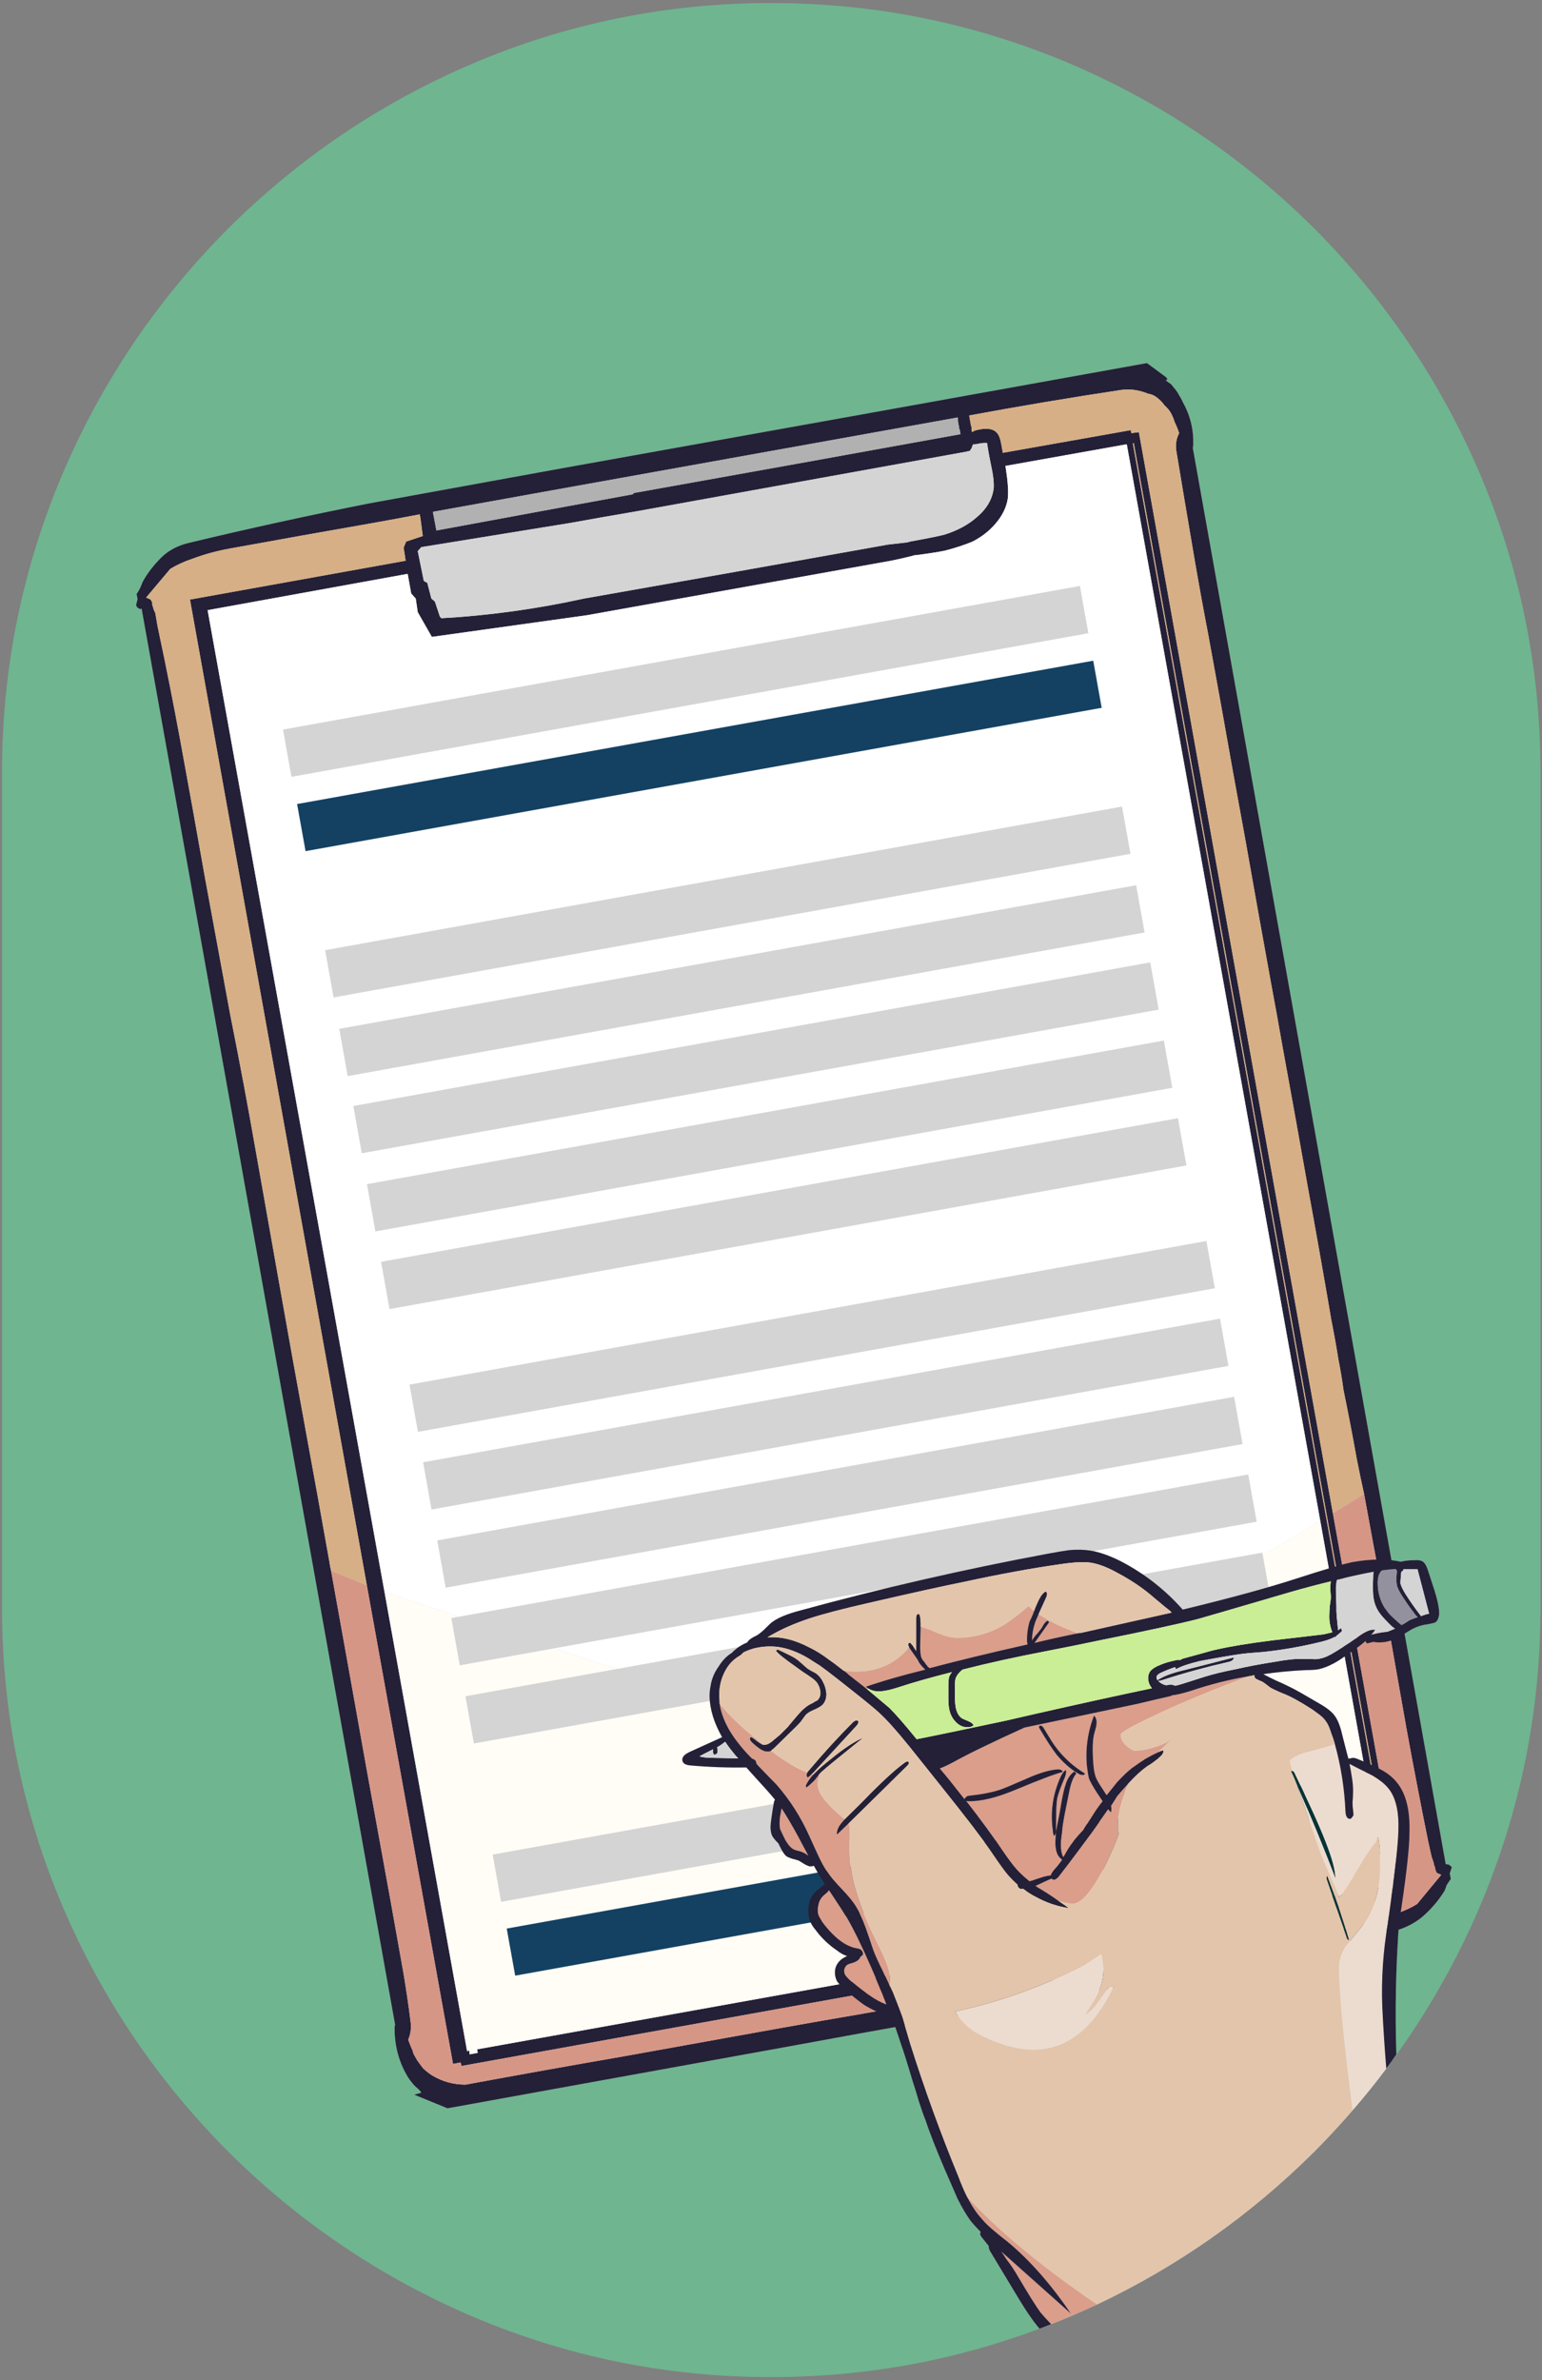 
<svg xmlns="http://www.w3.org/2000/svg" version="1.1" xmlns:xlink="http://www.w3.org/1999/xlink" preserveAspectRatio="none" x="0px" y="0px" width="153px" height="236px" viewBox="0 0 153 236">
<rect x="0" y="0" width="153" height="236" fill="#808080" stroke="none"/>
<defs>
<g id="Layer1_0_FILL">
<path fill="#6FB590" stroke="none" d="
M 146.85 47
Q 141 33.3 130.45 22.7 119.85 12.15 106.15 6.3 91.95 0.3 76.5 0.3 61.05 0.3 46.9 6.3 33.2 12.15 22.6 22.7 12.05 33.3 6.2 47 0.2 61.15 0.2 76.6
L 0.2 159.4
Q 0.2 174.85 6.2 189 12.05 202.7 22.6 213.3 33.2 223.85 46.9 229.7 61.05 235.7 76.5 235.7 91.95 235.7 106.15 229.7 119.85 223.85 130.45 213.3 141 202.7 146.85 189 152.85 174.85 152.85 159.4
L 152.85 76.6
Q 152.85 61.15 146.85 47 Z"/>
</g>

<g id="Layer0_0_FILL">
<path fill="#D4D4D4" stroke="none" d="
M 117.35 39.85
Q 117.2 39.5 117 39.2 116.85 38.9 116.65 38.65 116.4 38.35 116.2 38.1 115.9 37.9 115.65 37.7 115.7 37.7 115.8 37.65 115.8 37.6 115.85 37.65 115.8 37.5 115.7 37.4
L 113.8 36
Q 84.7 41.25 55.65 46.45
L 36.7 49.9
Q 27.6 51.7 18.65 53.85 17.25 54.2 16.25 55.05 14.95 56.25 14.15 57.7 14.05 57.95 13.95 58.2 13.8 58.55 13.55 58.9
L 13.65 59.4 13.5 60
Q 13.55 60.15 13.6 60.2 13.75 60.35 13.95 60.4 14 60.35 14.05 60.35
L 39.2 200.75
Q 39.15 200.95 39.15 201.1 39.15 203.8 40.5 206 40.7 206.3 40.95 206.6 41.1 206.8 41.4 207.05 41.65 207.25 41.8 207.5
L 41.1 207.7 44.4 209.05 77.8 203
Q 83.302 201.991 88.8 201 89.113 201.808 89.35 202.55 89.75 203.65 90.55 206.35 90.9 207.4 91.15 208.3 91.5 209.4 91.8 210.15 92.45 212.1 93.8 215.25 93.9 215.45 94 215.7 94.65 217.2 95 218 95.65 219.3 96.3 220.2 96.7 220.7 97.3 221.3 97.25 221.4 97.25 221.5 97.25 221.65 97.5 221.95
L 98.1 222.7
Q 98.1 222.95 98.2 223.15
L 100.7 227.3
Q 102.15 229.75 103.1 230.85 103.12 230.872 103.15 230.9 103.721 230.678 104.3 230.45 105.23 230.089 106.15 229.7 107.513 229.118 108.85 228.5 120.904 222.8 130.45 213.3 132.405 211.336 134.2 209.25 135.952 207.246 137.55 205.1 138.071 204.431 138.55 203.7 138.349 197.512 138.75 191.3 138.832 191.317 138.9 191.3 140.2 190.85 141.2 190 142.5 188.85 143.35 187.45 143.45 187.2 143.55 186.9 143.75 186.6 143.95 186.3
L 143.85 185.75 144.05 185.15
Q 144 185.05 143.9 185 143.75 184.85 143.6 184.85 143.5 184.85 143.45 184.85
L 139.35 162
Q 139.653 161.819 140 161.6 140.8 161.15 141.7 161.05 142.25 160.95 142.45 160.85 142.75 160.6 142.8 160 142.8 159.2 142.35 157.75
L 141.7 155.75
Q 141.5 155.1 141.2 154.85 140.9 154.65 140.3 154.7 139.6 154.7 139 154.85 138.547 154.753 138.05 154.7
L 118.35 44.4
Q 118.4 44.25 118.4 44.05 118.45 41.8 117.35 39.85 Z"/>
</g>

<g id="Layer0_1_FILL">
<path fill="#242037" stroke="none" d="
M 117 39.2
Q 116.85 38.9 116.65 38.65 116.4 38.35 116.2 38.1 115.9 37.9 115.65 37.7 115.7 37.7 115.8 37.65 115.8 37.6 115.85 37.65 115.8 37.5 115.7 37.4
L 113.8 36
Q 84.7 41.25 55.65 46.45
L 36.7 49.9
Q 27.6 51.7 18.65 53.85 17.25 54.2 16.25 55.05 14.95 56.25 14.15 57.7 14.05 57.95 13.95 58.2 13.8 58.55 13.55 58.9
L 13.65 59.4 13.5 60
Q 13.55 60.15 13.6 60.2 13.75 60.35 13.95 60.4 14 60.35 14.05 60.35
L 39.2 200.75
Q 39.15 200.95 39.15 201.1 39.15 203.8 40.5 206 40.7 206.3 40.95 206.6 41.1 206.8 41.4 207.05 41.65 207.25 41.8 207.5
L 41.1 207.7 44.4 209.05 77.8 203
Q 94.15 200 110.7 197.1 124.9 194.7 138.9 191.3 140.2 190.85 141.2 190 142.5 188.85 143.35 187.45 143.45 187.2 143.55 186.9 143.75 186.6 143.95 186.3
L 143.85 185.75 144.05 185.15
Q 144 185.05 143.9 185 143.75 184.85 143.6 184.85 143.5 184.85 143.45 184.85
L 118.35 44.4
Q 118.4 44.25 118.4 44.05 118.45 41.8 117.35 39.85 117.2 39.5 117 39.2
M 98.9 42.9
Q 98.3 42.25 96.7 42.7 96.6 42.75 96.45 42.85 96.45 42.75 96.4 42.7 96.4 42.55 96.4 42.45 96.4 42.35 96.35 42.2 96.3 42.05 96.3 41.9 96.25 41.8 96.25 41.65 96.2 41.5 96.2 41.4 96.2 41.3 96.15 41.2 103.7 39.8 111.35 38.65 112.6 38.5 113.95 39.05 114.35 39.1 114.7 39.35 115.2 39.7 115.55 40.2 115.9 40.5 116.15 40.9 116.4 41.35 116.55 41.85 116.8 42.35 117 42.95 116.6 43.7 116.7 44.6 117.1 47.05 117.5 49.4 118 52.35 118.5 55.3 119.15 59.1 119.9 63 121.15 69.8 122.35 76.6 123.6 83.35 124.8 90.2 125.45 93.8 126.1 97.4 126.7 100.6 127.25 103.75 128.5 110.55 129.7 117.35 130.95 124.15 132.1 130.9 132.5 132.9 132.8 134.8 133.1 136.3 133.3 137.8 134 141.2 134.6 144.55 134.95 146.35 135.35 148.15 136.25 153.1 137.2 158.1 138.4 164.85 139.6 171.65 140.6 177.1 141.7 182.55 141.85 183.2 142 183.9 142.05 184.15 142.15 184.4 142.25 184.65 142.3 184.95 142.35 185.05 142.4 185.2 142.4 185.35 142.45 185.45 142.5 185.6 142.55 185.7
L 143 185.9 140.6 188.8
Q 139.7 189.35 138.65 189.7 132.7 191.75 126.3 192.55 121 193.45 115.65 194.4 108.9 195.55 102.15 196.7 98.05 197.45 93.95 198.2 89.85 198.9 85.7 199.65 81.6 200.35 77.4 201.1 69.65 202.5 61.85 203.9 54.05 205.25 46.2 206.7 44.4 206.7 42.9 205.8 42.35 205.45 41.95 205.05 41.65 204.65 41.4 204.3 41.25 204.05 41.15 203.85 41 203.65 40.95 203.35 40.7 202.8 40.5 202.25 40.85 201.45 40.75 200.55 40.45 198.15 40.05 195.75 38.85 188.95 37.6 182.15 36.35 175.35 35.15 168.55 34 162.15 32.85 155.75 32.75 155.35 32.7 154.95 31.5 148.2 30.25 141.4 29 134.6 27.8 127.8 26.6 121 25.4 114.25 24.2 107.4 22.85 100.65 21.6 93.9 20.35 87.1 19.15 80.3 17.9 73.5 16.9 68.05 15.75 62.65 15.6 62 15.5 61.3 15.45 61 15.4 60.75 15.25 60.5 15.2 60.25 15.15 60.1 15.1 59.95 15.1 59.85 15.1 59.7 15 59.6 14.95 59.45
L 14.5 59.25 16.9 56.4
Q 17.9 55.8 19.1 55.4 20.85 54.75 22.75 54.4 29.9 53.1 37.05 51.85 39.3 51.45 41.65 51 41.65 51.15 41.7 51.25
L 41.95 53.15 40.3 53.7 40.05 54.3 40.25 55.6 18.85 59.45 36.4 157.2 44.95 204.65 45.7 204.5 45.8 204.85 139.1 188.05 132.25 150.05 113 42.85 112.25 42.95 112.2 42.65 99.5 44.9 99.35 44.05
Q 99.2 43.2 98.9 42.9
M 95.25 42.8
Q 95.3 42.95 95.3 43.05 79.05 46 62.8 48.9 62.85 48.95 62.85 49 59.6 49.6 56.3 50.2
L 43.3 52.6 42.95 50.75 56 48.4
Q 75.5 44.9 95 41.4
L 95.05 41.45
Q 95.05 41.6 95.05 41.75 95.05 41.85 95.1 42 95.1 42.15 95.15 42.25 95.15 42.45 95.2 42.55 95.25 42.65 95.25 42.8
M 96.4 44.45
Q 96.45 44.3 96.5 44.15
L 96.55 44.15
Q 96.55 44.1 96.55 44.05 96.65 44.05 96.8 44.05 97.75 43.85 97.95 43.95 98 44.5 98.35 46.2 98.65 47.55 98.6 48.4 98.4 50.05 96.9 51.3 95.65 52.4 93.75 53 93.05 53.2 90.3 53.7 90.15 53.75 89.95 53.8 89.9 53.8 89.85 53.8 88.95 53.9 88.1 54 73.05 56.7 57.95 59.35 50.9 60.9 43.8 61.3 43.7 61.2 43.65 61.15
L 43.15 59.65 42.8 59.35 42.4 57.8 42.05 57.6 41.45 54.65 41.8 54.25 56.6 51.85
Q 59.9 51.25 63.15 50.7 79.45 47.75 95.8 44.8 96 44.75 96.25 44.7 96.3 44.55 96.4 44.45
M 100 49.4
Q 100.1 48.4 99.8 46.45
L 99.75 46.2 111.8 44.05 131 150.8 137.5 187 47.35 203.2 47.4 203.55 46.6 203.7 46.55 203.3 46.35 203.4 38.15 157.85 20.6 60.5 40.45 56.9 40.8 58.85 41.25 59.35 41.45 60.7 42.85 63.15 58.25 61
Q 73.3 58.3 88.4 55.6 89.4 55.4 90.4 55.15 90.55 55.1 90.75 55.05
L 90.85 55.05
Q 92.8 54.8 93.75 54.6 95.3 54.2 96.5 53.7 97.85 53 98.75 51.95 99.8 50.75 100 49.4
M 112.4 43.95
L 112.5 43.95 138.3 187.2 138.2 187.2 112.4 43.95 Z"/>

<path fill="#D6AF86" stroke="none" d="
M 112.5 43.95
L 112.4 43.95 138.2 187.2 138.3 187.2 112.5 43.95
M 37.05 51.85
Q 29.9 53.1 22.75 54.4 20.85 54.75 19.1 55.4 17.9 55.8 16.9 56.4
L 14.5 59.25 14.95 59.45
Q 15 59.6 15.1 59.7 15.1 59.85 15.1 59.95 15.15 60.1 15.2 60.25 15.25 60.5 15.4 60.75 15.45 61 15.5 61.3 15.6 62 15.75 62.65 16.9 68.05 17.9 73.5 19.15 80.3 20.35 87.1 21.6 93.9 22.85 100.65 24.2 107.4 25.4 114.25 26.6 121 27.8 127.8 29 134.6 30.25 141.4 31.5 148.2 32.7 154.95 32.75 155.35 32.85 155.75
L 36.4 157.2 18.85 59.45 40.25 55.6 40.05 54.3 40.3 53.7 41.95 53.15 41.7 51.25
Q 41.65 51.15 41.65 51 39.3 51.45 37.05 51.85
M 96.7 42.7
Q 98.3 42.25 98.9 42.9 99.2 43.2 99.35 44.05
L 99.5 44.9 112.2 42.65 112.25 42.95 113 42.85 132.25 150.05 135.35 148.15
Q 134.95 146.35 134.6 144.55 134 141.2 133.3 137.8 133.1 136.3 132.8 134.8 132.5 132.9 132.1 130.9 130.95 124.15 129.7 117.35 128.5 110.55 127.25 103.75 126.7 100.6 126.1 97.4 125.45 93.8 124.8 90.2 123.6 83.35 122.35 76.6 121.15 69.8 119.9 63 119.15 59.1 118.5 55.3 118 52.35 117.5 49.4 117.1 47.05 116.7 44.6 116.6 43.7 117 42.95 116.8 42.35 116.55 41.85 116.4 41.35 116.15 40.9 115.9 40.5 115.55 40.2 115.2 39.7 114.7 39.35 114.35 39.1 113.95 39.05 112.6 38.5 111.35 38.65 103.7 39.8 96.15 41.2 96.2 41.3 96.2 41.4 96.2 41.5 96.25 41.65 96.25 41.8 96.3 41.9 96.3 42.05 96.35 42.2 96.4 42.35 96.4 42.45 96.4 42.55 96.4 42.7 96.45 42.75 96.45 42.85 96.6 42.75 96.7 42.7 Z"/>

<path fill="#FFFDF6" stroke="none" d="
M 71.1 167.05
L 65.2 166.8 38.15 157.85 46.35 203.4 46.55 203.3 46.6 203.7 47.4 203.55 47.35 203.2 137.5 187 131 150.8
Q 130.6 151 130.25 151.25 120.7 157.05 110.75 161.65 103.3 165.3 95.25 166.45 83.05 167.75 71.1 167.05 Z"/>

<path fill="#FFFFFF" stroke="none" d="
M 99.8 46.45
Q 100.1 48.4 100 49.4 99.8 50.75 98.75 51.95 97.85 53 96.5 53.7 95.3 54.2 93.75 54.6 92.8 54.8 90.85 55.05
L 90.75 55.05
Q 90.55 55.1 90.4 55.15 89.4 55.4 88.4 55.6 73.3 58.3 58.25 61
L 42.85 63.15 41.45 60.7 41.25 59.35 40.8 58.85 40.45 56.9 20.6 60.5 38.15 157.85 65.2 166.8 71.1 167.05
Q 83.05 167.75 95.25 166.45 103.3 165.3 110.75 161.65 120.7 157.05 130.25 151.25 130.6 151 131 150.8
L 111.8 44.05 99.75 46.2 99.8 46.45 Z"/>

<path fill="#D4D4D4" stroke="none" d="
M 96.5 44.15
Q 96.45 44.3 96.4 44.45 96.3 44.55 96.25 44.7 96 44.75 95.8 44.8 79.45 47.75 63.15 50.7 59.9 51.25 56.6 51.85
L 41.8 54.25 41.45 54.65 42.05 57.6 42.4 57.8 42.8 59.35 43.15 59.65 43.65 61.15
Q 43.7 61.2 43.8 61.3 50.9 60.9 57.95 59.35 73.05 56.7 88.1 54 88.95 53.9 89.85 53.8 89.9 53.8 89.95 53.8 90.15 53.75 90.3 53.7 93.05 53.2 93.75 53 95.65 52.4 96.9 51.3 98.4 50.05 98.6 48.4 98.65 47.55 98.35 46.2 98 44.5 97.95 43.95 97.75 43.85 96.8 44.05 96.65 44.05 96.55 44.05 96.55 44.1 96.55 44.15
L 96.5 44.15 Z"/>

<path fill="#B1B1B1" stroke="none" d="
M 95.3 43.05
Q 95.3 42.95 95.25 42.8 95.25 42.65 95.2 42.55 95.15 42.45 95.15 42.25 95.1 42.15 95.1 42 95.05 41.85 95.05 41.75 95.05 41.6 95.05 41.45
L 95 41.4
Q 75.5 44.9 56 48.4
L 42.95 50.75 43.3 52.6 56.3 50.2
Q 59.6 49.6 62.85 49 62.85 48.95 62.8 48.9 79.05 46 95.3 43.05 Z"/>

<path fill="#D69686" stroke="none" d="
M 36.4 157.2
L 32.85 155.75
Q 34 162.15 35.15 168.55 36.35 175.35 37.6 182.15 38.85 188.95 40.05 195.75 40.45 198.15 40.75 200.55 40.85 201.45 40.5 202.25 40.7 202.8 40.95 203.35 41 203.65 41.15 203.85 41.25 204.05 41.4 204.3 41.65 204.65 41.95 205.05 42.35 205.45 42.9 205.8 44.4 206.7 46.2 206.7 54.05 205.25 61.85 203.9 69.65 202.5 77.4 201.1 81.6 200.35 85.7 199.65 89.85 198.9 93.95 198.2 98.05 197.45 102.15 196.7 108.9 195.55 115.65 194.4 121 193.45 126.3 192.55 132.7 191.75 138.65 189.7 139.7 189.35 140.6 188.8
L 143 185.9 142.55 185.7
Q 142.5 185.6 142.45 185.45 142.4 185.35 142.4 185.2 142.35 185.05 142.3 184.95 142.25 184.65 142.15 184.4 142.05 184.15 142 183.9 141.85 183.2 141.7 182.55 140.6 177.1 139.6 171.65 138.4 164.85 137.2 158.1 136.25 153.1 135.35 148.15
L 132.25 150.05 139.1 188.05 45.8 204.85 45.7 204.5 44.95 204.65 36.4 157.2 Z"/>
</g>

<g id="Layer0_1_MEMBER_0_FILL">
<path fill="#D4D4D4" stroke="none" d="
M 217.55 96.65
L 217.55 86.05 69.2 86.05 69.2 96.65 217.55 96.65 Z"/>
</g>

<g id="Layer0_1_MEMBER_1_FILL">
<path fill="#D4D4D4" stroke="none" d="
M 217.55 96.65
L 217.55 86.05 69.2 86.05 69.2 96.65 217.55 96.65 Z"/>
</g>

<g id="Layer0_1_MEMBER_2_FILL">
<path fill="#D4D4D4" stroke="none" d="
M 217.55 96.65
L 217.55 86.05 69.2 86.05 69.2 96.65 217.55 96.65 Z"/>
</g>

<g id="Layer0_1_MEMBER_3_FILL">
<path fill="#D4D4D4" stroke="none" d="
M 217.55 96.65
L 217.55 86.05 69.2 86.05 69.2 96.65 217.55 96.65 Z"/>
</g>

<g id="Layer0_1_MEMBER_4_FILL">
<path fill="#D4D4D4" stroke="none" d="
M 217.55 96.65
L 217.55 86.05 69.2 86.05 69.2 96.65 217.55 96.65 Z"/>
</g>

<g id="Layer0_1_MEMBER_5_FILL">
<path fill="#144162" stroke="none" d="
M 99 292.15
L 100.25 299.1 217.8 277.95 216.55 271 99 292.15 Z"/>
</g>

<g id="Layer0_1_MEMBER_6_FILL">
<path fill="#D4D4D4" stroke="none" d="
M 217.55 96.65
L 217.55 86.05 69.2 86.05 69.2 96.65 217.55 96.65 Z"/>
</g>

<g id="Layer0_1_MEMBER_7_FILL">
<path fill="#D4D4D4" stroke="none" d="
M 217.55 96.65
L 217.55 86.05 69.2 86.05 69.2 96.65 217.55 96.65 Z"/>
</g>

<g id="Layer0_1_MEMBER_8_FILL">
<path fill="#D4D4D4" stroke="none" d="
M 217.55 96.65
L 217.55 86.05 69.2 86.05 69.2 96.65 217.55 96.65 Z"/>
</g>

<g id="Layer0_1_MEMBER_9_FILL">
<path fill="#D4D4D4" stroke="none" d="
M 217.55 96.65
L 217.55 86.05 69.2 86.05 69.2 96.65 217.55 96.65 Z"/>
</g>

<g id="Layer0_1_MEMBER_10_FILL">
<path fill="#D4D4D4" stroke="none" d="
M 217.55 96.65
L 217.55 86.05 69.2 86.05 69.2 96.65 217.55 96.65 Z"/>
</g>

<g id="Layer0_1_MEMBER_11_FILL">
<path fill="#D4D4D4" stroke="none" d="
M 217.55 96.65
L 217.55 86.05 69.2 86.05 69.2 96.65 217.55 96.65 Z"/>
</g>

<g id="Layer0_1_MEMBER_12_FILL">
<path fill="#144162" stroke="none" d="
M 99 292.15
L 100.25 299.1 217.8 277.95 216.55 271 99 292.15 Z"/>
</g>

<g id="Layer0_1_MEMBER_13_FILL">
<path fill="#D4D4D4" stroke="none" d="
M 217.55 96.65
L 217.55 86.05 69.2 86.05 69.2 96.65 217.55 96.65 Z"/>
</g>

<g id="Layer0_2_FILL">
<path fill="#DA9E8B" stroke="none" d="
M 96.05 217.95
L 96.05 218
Q 96.7 219.25 97.45 220.05 97.9 220.6 98.7 221.25 99.1 221.6 100 222.3 103.3 225.05 106.25 229.4
L 99.35 223.25
Q 99.6 223.6 99.85 224 100.45 224.75 101.05 225.8 102.65 228.5 103.25 229.3 103.66 229.792 104.3 230.45 105.23 230.089 106.15 229.7 107.513 229.118 108.85 228.5 103.38 224.77 99.5 221.3 97.537 219.533 96.05 217.95
M 111.6 177.8
Q 111.75 177.3 111.95 176.85 111.4 177.45 110.85 178.1 110.8 178.2 110.25 179.05 110.3 179.35 110.25 179.7 110.1 179.6 109.95 179.4 109.35 180.25 108.4 181.6 107.85 182.35 107.1 183.35 106.2 184.55 106.05 184.75 105.7 185.2 105.05 186.05 104.7 186.5 104.45 186.35 104.4 186.35 104.35 186.25
L 104.25 186.3
Q 103.4 186.7 102.75 187 103.05 187.2 103.4 187.4 104.45 188.05 105.05 188.5 105.25 188.55 105.45 188.6 105.85 188.75 106.5 188.75 107.65 188.75 109.45 185.4 110.6 183.1 111 181.85 110.7 180.15 111.6 177.8
M 108.55 170.1
Q 108.85 170.4 108.8 170.9 108.8 171.15 108.6 171.8 108.35 172.65 108.45 174.4 108.5 175.55 108.7 176.15 108.85 176.55 109.15 177 109.35 177.3 109.7 177.85 109.75 177.9 109.8 178 110.3 177.4 110.85 176.7 111.75 175.75 112.15 175.45 112.3 175.3 112.55 175.15 112.95 174.85 113.65 174.4 114.35 174 114.9 173.75 115.774 172.924 116.4 172.3 115.814 172.861 114.7 173.2 113.5 173.6 112.5 173.6 111.2 172.95 111.2 171.95 111.8 171.3 116.85 169.05 120.55 167.45 123.95 166.2 121 166.7 118.2 167.65 116.9 168.05 116.3 168.1 116.25 168.1 116.25 168.15 116.05 168.2 115.85 168.25 115.15 168.4 112.85 168.95
L 101.65 171.3
Q 96.7 173.55 94.55 174.75 93.8 175.15 93.25 175.35
L 94.2 176.5
Q 95 177.5 95.7 178.4 95.7 178.3 95.85 178.2 95.95 178.05 96.2 178.05 98.05 177.85 99.25 177.45 99.6 177.35 102 176.3 103.7 175.55 104.85 175.45 105.35 175.4 105.45 175.7 104.4 175.95 100.8 177.45 97.95 178.65 96.05 178.6 95.9 178.6 95.85 178.55 98.15 181.5 99.4 183.4 100.35 184.8 100.9 185.4 101.4 185.95 102.15 186.55 102.25 186.5 102.35 186.5 102.75 186.35 103.55 186.1 103.95 186 104.3 185.95 104.3 185.9 104.3 185.85 104.4 185.65 104.6 185.4 104.95 185.05 105.4 184.4 105.2 184.25 105.05 184.05 104.8 183.7 104.75 183.1 104.7 182.7 104.75 182.3 104.75 181.65 104.9 180.95 105.2 179.5 105.3 178.8 105.55 177.45 105.7 177.05 105.95 176.1 106.6 175.65
L 106.8 175.85
Q 106.35 176.35 106.1 177.6
L 105.75 179.35
Q 105.45 180.8 105.35 181.8 105.25 182.45 105.25 182.9 105.25 183.75 105.5 184.15
L 105.55 184.1
Q 106.1 183.1 106.4 182.75 106.55 182.5 106.95 182.05 107.35 181.6 107.5 181.45 107.5 181.4 108.35 180.1 108.8 179.35 109.4 178.6
L 108.9 177.85
Q 108.25 176.85 108.05 176.35 107.95 175.95 107.85 175.15 107.6 172.55 108.55 170.1
M 103.5 171.25
Q 103.6 171.4 104.2 172.4 105.5 174.55 107.65 175.85 107.6 176 107.45 176 107.3 176 107.15 175.95 105.95 175.3 104.85 174 104.15 173.1 103.15 171.4 103.05 171.25 103.1 171.15 103.15 171.1 103.3 171.1 103.4 171.15 103.5 171.25
M 105.65 176.25
Q 105.1 177.5 104.9 178.3 104.8 178.95 104.8 180.05 104.8 181.25 104.75 181.75 104.75 181.85 104.65 181.95 104.6 182 104.55 182 103.95 179 105.25 176.15 105.5 175.65 105.75 175.5 105.85 175.75 105.65 176.25
M 75.7 173
Q 75.35 172.7 75 172.4 72.6 170.45 71.4 168.9 71.7 171 73.55 173.2 73.95 173.7 74.6 174.35 74.7 174.4 74.8 174.45 74.95 174.5 75 174.65 75.05 174.75 75.05 174.85 75.15 175 75.25 175.1 76.55 176.45 77.05 176.95 79.05 179.25 80.3 182.05 80.6 182.7 81.15 183.9 81.65 185 82.15 185.7 82.5 186.25 83.55 187.35 84.5 188.35 84.9 189 85.4 189.8 85.9 191.15 86.15 191.85 86.65 193.35 86.95 194.15 87.6 195.45 88 196.3 88.25 196.85 88.3 195.9 88.25 195.65 88.15 194.8 87 192.55 85.6 189.8 84.9 187.4 84.25 185.3 84.3 182.85 84.35 181.2 84.2 180.8
L 83.05 181.9
Q 83 181.55 83.25 181.1 83.4 180.85 83.8 180.4 82.65 179.45 82 178.7 80.7 177.2 81.35 176.05 81.25 176.05 81.2 176.05 81.05 176.25 80.8 176.55 80.35 177 80 177.25
L 79.95 177.05
Q 80.2 176.5 80.7 175.95 80.65 175.95 80.55 175.9 80.3 176.15 80.15 176.25 79.95 176.1 80.1 175.75 78.7 175.25 76.5 173.6 76.45 173.65 76.4 173.65 76.25 173.7 75.9 173.65 75.4 173.5 74.65 172.8 74.5 172.65 74.45 172.55 74.35 172.35 74.5 172.25 74.7 172.3 75.1 172.65 75.45 172.9 75.7 173
M 82.25 187.4
Q 82.15 187.6 81.75 187.9 81.3 188.3 81.2 188.85 81.05 189.4 81.2 189.9 81.35 190.25 81.8 190.85 83.35 192.8 84.85 193.15 85.2 193.2 85.4 193.3 85.7 193.55 85.6 193.85 85.5 193.95 85.35 194.05 85.35 194.15 85.25 194.25 85.05 194.5 84.55 194.65 84.05 194.75 83.9 195 83.65 195.35 83.85 195.8 84.05 196.1 84.45 196.45 85.6 197.4 86.2 197.8 87.1 198.45 87.95 198.75 87.3 197.05 86.45 195.1 85 191.8 84 190.1 83.55 189.35 82.65 188 82.45 187.7 82.25 187.4
M 77.4 181.35
Q 77.5 181.6 77.95 182.5 78.3 183.05 78.5 183.2 78.65 183.35 78.95 183.45 79.15 183.5 79.5 183.6 79.9 183.75 80.2 184 79.8 183.25 79.25 182.2 78.3 180.45 77.55 179.3 77.5 179.6 77.4 180.1 77.3 180.9 77.4 181.35
M 90.2 163.35
Q 89.95 163.65 89.65 163.95 87.75 165.75 84.95 165.75 84.7 165.75 84.65 165.75 84.4 165.75 83.7 165.65 83.95 165.8 84.2 166.05
L 85.8 167.3
Q 85.9 167.4 86.05 167.5
L 86.2 167.45
Q 86.05 167.35 85.9 167.25 88.35 166.4 91.8 165.55 91.2 165 91.05 164.55 91 164.55 91 164.5 90.65 164 90.2 163.35
M 103.05 160.05
Q 102.85 160.5 102.75 160.75 102.4 161.75 102.4 162.65 102.65 162.25 102.95 161.95 103.35 161.45 103.4 161.35 103.55 161.05 103.65 160.95 103.8 160.75 103.95 160.7
L 104.1 160.85 102.65 162.9
Q 104.7 162.4 106.95 161.95 104.5 161.05 103.05 160.05
M 102.15 160.8
Q 102.45 160.2 102.6 159.75 102.3 159.5 102.05 159.25 100.75 160.4 99.65 161.1 97.5 162.4 94.95 162.4 94.1 162.4 92.85 161.85 91.8 161.4 91.35 161.3
L 91.3 163.2
Q 91.3 163.95 91.4 164.3 91.45 164.45 91.55 164.6 91.7 164.75 91.9 165.05 92 165.15 92.05 165.25 92.1 165.3 92.25 165.4 96.4 164.3 101.95 163.05 101.9 162.85 101.9 162.55 101.9 161.7 102.15 160.8 Z"/>

<path fill="#053336" stroke="none" d="
M 128.55 176.65
Q 128.59 176.741 128.6 176.8 130.734 181.589 132.5 186.25 132.5 185.35 131.95 183.75 131.25 181.7 129.5 178
L 128.45 175.8
Q 128.4 175.65 128.25 175.6 128.15 175.55 128.1 175.65 128.35 176.15 128.55 176.65
M 133.6 192.05
Q 133.65 192.35 133.85 192.35 132.95 189.25 131.7 186 131.55 186.1 131.65 186.4
L 133.6 192.05 Z"/>

<path fill="#ECDCCF" stroke="none" d="
M 138.6 179.25
Q 138.35 178 137.7 177.25 137.1 176.55 136 175.95 134.65 175.3 134 174.95 133.95 174.95 133.9 174.9 134.05 175.6 134.1 176 134.3 177.05 134.25 177.95 134.25 178.2 134.2 178.7 134.2 179.15 134.25 179.4 134.3 179.9 134.3 179.95 134.25 180.1 134.15 180.2 134.05 180.35 133.95 180.35 133.55 180.35 133.5 179.65 133.35 176.2 132.45 172.95 131.45 173.3 129.85 173.7 128 174.2 128 174.65 128 174.85 128.25 175.6 128.4 175.65 128.45 175.8
L 129.5 178
Q 131.25 181.7 131.95 183.75 132.5 185.35 132.5 186.25 130.734 181.589 128.6 176.8 128.673 176.941 128.7 177.05 129.2 178.45 130.95 183.5 131.25 184.35 132.15 186.35 132.85 187.9 132.85 188.15 133.3 187.75 134.6 185.5 135.95 183.2 136.55 182.6 136.55 182.5 136.6 182.4 136.65 182.2 136.75 182.2 136.95 183.1 136.95 184.95 136.95 188.8 134.9 191.3 133.55 192.95 133.5 193 132.85 194 132.85 195.15 132.85 198.45 133.95 207.3 134.076 208.324 134.2 209.25 135.952 207.246 137.55 205.1 137.298 202.039 137.15 198.95 137 194.85 137.7 190.75 138.7 183.7 138.75 181.55 138.8 180.2 138.6 179.25
M 109.3 193.7
L 107.55 194.85
Q 101.5 198 94.75 199.45 95.7 201 97.2 201.75 106.05 206.3 110.5 197
L 110.05 197
Q 109.4 197.9 108.7 198.85 108.25 199.4 107.65 199.8 108.15 199.05 108.6 198.3 109.9 196.15 109.3 193.7 Z"/>

<path fill="#242037" stroke="none" d="
M 89.8 174.75
Q 88.6 175.6 86.4 177.8 85.55 178.7 83.8 180.4 83.4 180.85 83.25 181.1 83 181.55 83.05 181.9
L 84.2 180.8 90.05 175.05
Q 90.25 174.85 90.15 174.7 90.05 174.6 89.8 174.75
M 104.9 178.3
Q 105.1 177.5 105.65 176.25 105.85 175.75 105.75 175.5 105.5 175.65 105.25 176.15 103.95 179 104.55 182 104.6 182 104.65 181.95 104.75 181.85 104.75 181.75 104.8 181.25 104.8 180.05 104.8 178.95 104.9 178.3
M 104.2 172.4
Q 103.6 171.4 103.5 171.25 103.4 171.15 103.3 171.1 103.15 171.1 103.1 171.15 103.05 171.25 103.15 171.4 104.15 173.1 104.85 174 105.95 175.3 107.15 175.95 107.3 176 107.45 176 107.6 176 107.65 175.85 105.5 174.55 104.2 172.4
M 80 177.25
Q 80.35 177 80.8 176.55 81.05 176.25 81.2 176.05 81.35 175.85 81.45 175.75 81.95 175.3 82.75 174.65
L 85.65 172.3
Q 84.35 172.85 82.4 174.45 81.5 175.15 81 175.65 80.85 175.8 80.7 175.95 80.2 176.5 79.95 177.05
L 80 177.25
M 80.15 176.25
Q 80.3 176.15 80.55 175.9 80.75 175.75 80.95 175.5
L 85 171.1
Q 85.25 170.8 85.15 170.65 85.1 170.55 84.9 170.6 84.75 170.65 84.6 170.8 82.45 172.95 80.3 175.5 80.15 175.65 80.1 175.75 79.95 176.1 80.15 176.25
M 77.15 163.55
Q 77.05 163.6 77 163.7 77.3 164.05 77.85 164.45 78.15 164.7 78.8 165.15
L 79.7 165.8
Q 79.95 165.95 80.45 166.3 80.9 166.6 81.1 166.9 81.35 167.3 81.4 167.75 81.45 168.2 81.15 168.55 81.05 168.65 80.8 168.75 80.7 168.85 80.45 168.95 79.85 169.25 79.2 170 78.85 170.4 78.15 171.25 77.9 171.5 77.4 172
L 76.8 172.5
Q 76.2 173.05 75.8 173 75.75 173 75.7 173 75.45 172.9 75.1 172.65 74.7 172.3 74.5 172.25 74.35 172.35 74.45 172.55 74.5 172.65 74.65 172.8 75.4 173.5 75.9 173.65 76.25 173.7 76.4 173.65 76.45 173.65 76.5 173.6 76.6 173.5 76.8 173.35
L 79.05 171.15
Q 79.45 170.75 79.5 170.65 79.95 170 80.05 169.95 80.25 169.75 80.85 169.5 81.4 169.25 81.6 169.05 82 168.65 82 167.95 81.95 167.35 81.7 166.85 81.45 166.3 81 165.95 80.85 165.85 80.45 165.65 80.1 165.45 79.95 165.3 79.45 164.85 79.15 164.6 78.75 164.3 78.2 164.05 77.5 163.7 77.15 163.55
M 79.35 159.7
Q 77.45 160.2 76.6 160.85 76.5 160.9 75.75 161.65 75.2 162.15 74.8 162.3 74.25 162.6 74.15 162.85 73.4 163.15 72.8 163.7 72.7 163.8 72.6 163.9 71.85 164.35 71.3 165.25 70.65 166.15 70.5 167.2 70.4 167.7 70.4 168.2 70.45 170.15 71.65 172.25
L 68.45 173.7
Q 68.05 173.9 67.9 174.05 67.6 174.35 67.75 174.7 67.9 175 68.5 175.05 71.3 175.3 74.05 175.25 74.45 175.7 74.95 176.25 76.2 177.6 76.9 178.45 76.85 178.5 76.8 178.65 76.5 180.35 76.45 181.1 76.45 181.65 76.6 182 76.75 182.3 77.25 182.8 77.25 182.85 77.6 183.5 77.85 183.95 78.1 184.1 78.3 184.2 78.6 184.3 79 184.4 79.15 184.45 79.3 184.5 79.6 184.7 79.9 184.9 80.05 184.95 80.3 185.1 80.55 185.05 80.65 185.05 80.75 185 81.1 185.6 81.25 185.9 81.5 186.25 81.85 186.85 81.8 186.85 81.75 186.9 81.2 187.35 80.95 187.55 80.55 187.95 80.4 188.35 80.25 188.7 80.2 189.3 80.2 189.95 80.3 190.3 80.45 190.8 80.95 191.4 81.8 192.55 83.05 193.4 83.55 193.8 84.05 193.95 83.5 194.2 83.25 194.5 82.9 194.9 82.85 195.4 82.8 195.95 83.05 196.45 83.25 196.75 83.85 197.3 85.1 198.35 85.75 198.8 86.9 199.5 87.95 199.8 88.05 199.8 88.15 199.85 88.25 199.85 88.4 199.85 88.95 201.3 89.35 202.55 89.75 203.65 90.55 206.35 90.9 207.4 91.15 208.3 91.5 209.4 91.8 210.15 92.45 212.1 93.8 215.25 93.9 215.45 94 215.7 94.65 217.2 95 218 95.65 219.3 96.3 220.2 96.7 220.7 97.3 221.3 97.25 221.4 97.25 221.5 97.25 221.65 97.5 221.95
L 98.1 222.7
Q 98.1 222.95 98.2 223.15
L 100.7 227.3
Q 102.15 229.75 103.1 230.85 103.12 230.872 103.15 230.9 103.721 230.678 104.3 230.45 103.66 229.792 103.25 229.3 102.65 228.5 101.05 225.8 100.45 224.75 99.85 224 99.6 223.6 99.35 223.25
L 106.25 229.4
Q 103.3 225.05 100 222.3 99.1 221.6 98.7 221.25 97.9 220.6 97.45 220.05 96.7 219.25 96.05 218
L 96.05 217.95
Q 96.022 217.948 96 217.9
L 96 217.9
Q 95.6 217.15 95.05 215.7 92.45 209.4 90.3 202.6 89.65 200.4 89.55 200.05 89.05 198.65 88.6 197.55 88.5 197.3 88.25 196.85 88 196.3 87.6 195.45 86.95 194.15 86.65 193.35 86.15 191.85 85.9 191.15 85.4 189.8 84.9 189 84.5 188.35 83.55 187.35 82.5 186.25 82.15 185.7 81.65 185 81.15 183.9 80.6 182.7 80.3 182.05 79.05 179.25 77.05 176.95 76.55 176.45 75.25 175.1 75.15 175 75.05 174.85 75.05 174.75 75 174.65 74.95 174.5 74.8 174.45 74.7 174.4 74.6 174.35 73.95 173.7 73.55 173.2 71.7 171 71.4 168.9 71.4 168.75 71.4 168.65 71.25 167.3 71.75 166.1 72.3 164.8 73.35 164.2 73.6 164.05 73.75 163.85 74.25 163.6 74.8 163.45 76 163.15 77.2 163.3 78.65 163.5 80.25 164.45 80.7 164.75 81.35 165.15 82.05 165.65 83 166.4
L 85.15 168.1
Q 86.6 169.25 87.25 169.85 88.35 170.85 90.25 173.2
L 93.45 177.2
Q 96.9 181.5 98.35 183.6 99.6 185.45 100.05 185.95 100.5 186.45 101 186.9
L 100.95 186.95
Q 100.95 187 101 187.05 101.05 187.2 101.25 187.3 101.35 187.3 101.55 187.3 102.1 187.75 102.8 188.1 104.35 188.95 106.05 189.2 105.8 189 105.05 188.5 104.45 188.05 103.4 187.4 103.05 187.2 102.75 187 103.4 186.7 104.25 186.3
L 104.35 186.25
Q 104.4 186.35 104.45 186.35 104.7 186.5 105.05 186.05 105.7 185.2 106.05 184.75 106.2 184.55 107.1 183.35 107.85 182.35 108.4 181.6 109.35 180.25 109.95 179.4 110.1 179.6 110.25 179.7 110.3 179.35 110.25 179.05 110.8 178.2 110.85 178.1 111.4 177.45 111.95 176.85 112.9 175.8 113.8 175.15 114.3 174.85 114.55 174.65 114.95 174.35 115.2 174.1 115.5 173.8 115.4 173.55 115.2 173.6 114.9 173.75 114.35 174 113.65 174.4 112.95 174.85 112.55 175.15 112.3 175.3 112.15 175.45 111.75 175.75 110.85 176.7 110.3 177.4 109.8 178 109.75 177.9 109.7 177.85 109.35 177.3 109.15 177 108.85 176.55 108.7 176.15 108.5 175.55 108.45 174.4 108.35 172.65 108.6 171.8 108.8 171.15 108.8 170.9 108.85 170.4 108.55 170.1 107.6 172.55 107.85 175.15 107.95 175.95 108.05 176.35 108.25 176.85 108.9 177.85
L 109.4 178.6
Q 108.8 179.35 108.35 180.1 107.5 181.4 107.5 181.45 107.35 181.6 106.95 182.05 106.55 182.5 106.4 182.75 106.1 183.1 105.55 184.1
L 105.5 184.15
Q 105.25 183.75 105.25 182.9 105.25 182.45 105.35 181.8 105.45 180.8 105.75 179.35
L 106.1 177.6
Q 106.35 176.35 106.8 175.85
L 106.6 175.65
Q 105.95 176.1 105.7 177.05 105.55 177.45 105.3 178.8 105.2 179.5 104.9 180.95 104.75 181.65 104.75 182.3 104.7 182.7 104.75 183.1 104.8 183.7 105.05 184.05 105.2 184.25 105.4 184.4 104.95 185.05 104.6 185.4 104.4 185.65 104.3 185.85 104.3 185.9 104.3 185.95 103.95 186 103.55 186.1 102.75 186.35 102.35 186.5 102.25 186.5 102.15 186.55 101.4 185.95 100.9 185.4 100.35 184.8 99.4 183.4 98.15 181.5 95.85 178.55 95.9 178.6 96.05 178.6 97.95 178.65 100.8 177.45 104.4 175.95 105.45 175.7 105.35 175.4 104.85 175.45 103.7 175.55 102 176.3 99.6 177.35 99.25 177.45 98.05 177.85 96.2 178.05 95.95 178.05 95.85 178.2 95.7 178.3 95.7 178.4 95 177.5 94.2 176.5
L 93.25 175.35
Q 93.8 175.15 94.55 174.75 96.7 173.55 101.65 171.3
L 112.85 168.95
Q 115.15 168.4 115.85 168.25 116.05 168.2 116.25 168.15 116.25 168.1 116.3 168.1 116.9 168.05 118.2 167.65 121 166.7 123.95 166.2
L 124 166.2
Q 124.2 166.15 124.45 166.1 124.45 166.25 124.55 166.4 124.65 166.5 124.9 166.6 125 166.65 125.25 166.75 125.5 166.9 126 167.3 126.2 167.45 127.25 167.9 128.25 168.25 130.2 169.5 130.75 169.9 130.95 170.05 131.4 170.4 131.6 170.75 131.65 170.8 131.7 170.9 131.9 171.25 132.1 171.9 132.3 172.4 132.45 172.95 133.35 176.2 133.5 179.65 133.55 180.35 133.95 180.35 134.05 180.35 134.15 180.2 134.25 180.1 134.3 179.95 134.3 179.9 134.25 179.4 134.2 179.15 134.2 178.7 134.25 178.2 134.25 177.95 134.3 177.05 134.1 176 134.05 175.6 133.9 174.9 133.95 174.95 134 174.95 134.65 175.3 136 175.95 137.1 176.55 137.7 177.25 138.35 178 138.6 179.25 138.8 180.2 138.75 181.55 138.7 183.7 137.7 190.75 137 194.85 137.15 198.95 137.298 202.039 137.55 205.1 138.071 204.431 138.55 203.7 138.34 197.244 138.8 190.8 139.85 184.05 139.85 181.7 139.95 178.45 138.65 176.8 138 175.95 136.8 175.35 136.05 174.95 134.55 174.35 134.25 174.25 134 174.35 133.85 174.35 133.8 174.4 133.75 174.25 133.7 174.05
L 133.2 172.1
Q 132.9 170.75 132.45 170.15 132.05 169.55 130.8 168.85 128.85 167.7 128.15 167.35 127.15 166.85 126.65 166.65 125.9 166.3 125.35 166 127.4 165.7 129.55 165.6 130.45 165.6 130.9 165.5 131.55 165.35 132.3 164.95 132.8 164.7 133.55 164.15 134.6 163.45 135.15 163 135.35 162.85 135.5 162.7 135.5 162.85 135.65 162.95
L 136.25 162.8
Q 137.4 163 138.55 162.45 139.05 162.2 140 161.6 140.8 161.15 141.7 161.05 142.25 160.95 142.45 160.85 142.75 160.6 142.8 160 142.8 159.2 142.35 157.75
L 141.7 155.75
Q 141.5 155.1 141.2 154.85 140.9 154.65 140.3 154.7 139.6 154.7 139 154.85 136.9 154.4 134.15 154.9 132.55 155.25 128.7 156.5 124.4 157.9 117.35 159.6 114.75 156.65 111.2 154.8 109.5 153.95 108.2 153.75 107.25 153.6 106.1 153.7 105.35 153.8 104 154.05 91.4 156.4 79.35 159.7
M 80.3 163.35
Q 78.1 162.2 76.15 162.35 77.95 161.25 80.4 160.45 82.4 159.8 86.15 158.95 92.65 157.45 95.65 156.85 100.95 155.7 105.2 155.1 107.15 154.8 108.25 154.95 109.45 155.15 110.95 156 112.95 157.05 114.6 158.5 115.85 159.55 116 159.65 116.15 159.75 116.25 159.9 112.2 160.8 107.3 161.9 107.1 161.9 106.95 161.95 104.7 162.4 102.65 162.9
L 104.1 160.85 103.95 160.7
Q 103.8 160.75 103.65 160.95 103.55 161.05 103.4 161.35 103.35 161.45 102.95 161.95 102.65 162.25 102.4 162.65 102.4 161.75 102.75 160.75 102.85 160.5 103.05 160.05 103.35 159.4 103.8 158.4 104 157.95 103.75 157.8 103.4 158 103.15 158.5 103.05 158.65 102.75 159.35 102.7 159.5 102.6 159.75 102.45 160.2 102.15 160.8 101.9 161.7 101.9 162.55 101.9 162.85 101.95 163.05 96.4 164.3 92.25 165.4 92.1 165.3 92.05 165.25 92 165.15 91.9 165.05 91.7 164.75 91.55 164.6 91.45 164.45 91.4 164.3 91.3 163.95 91.3 163.2
L 91.35 161.3 91.35 161
Q 91.35 160.3 91.2 160.05 91.05 160 90.95 160.15 90.9 160.3 90.9 160.45
L 90.9 163.4
Q 90.9 163.55 90.9 163.7 90.75 163.45 90.55 163.15 90.5 163.1 90.45 163.05 90.4 163 90.4 162.95 90.2 162.85 90.15 162.95 90.05 163.1 90.2 163.3
L 90.2 163.35
Q 90.65 164 91 164.5 91 164.55 91.05 164.55 91.2 165 91.8 165.55 88.35 166.4 85.9 167.25 86.05 167.35 86.2 167.45 86.7 167.75 87.4 167.7 88.1 167.65 89.15 167.3 91.45 166.55 94.45 165.8 94.3 166 94.2 166.2 94.1 166.45 94.1 167.2 94.1 167.65 94.1 168.5 94.1 169.25 94.25 169.75 94.45 170.4 94.95 170.85 95.45 171.3 96.05 171.25 96.45 171.25 96.6 171.05 96.45 170.8 96.05 170.65 95.55 170.45 95.4 170.35 95 170.05 94.85 169.4 94.75 168.95 94.75 168.25
L 94.75 167.05
Q 94.75 166.7 94.8 166.5 94.9 166.05 95.5 165.55 99.2 164.6 103.9 163.7 106.75 163.15 109.1 162.65 116.05 161.25 118.8 160.55 118.85 160.55 127.9 157.9 130.15 157.25 132.05 156.8 132 157.05 132 157.5 132 157.75 132.05 158.3 132.05 158.6 131.95 159.2 131.9 159.75 131.9 160.05 131.85 161 132.2 161.85 131.8 161.95 131.35 162.05 130.95 162.1 130.1 162.2
L 126.25 162.65
Q 122.7 163.1 120.75 163.55 120.25 163.65 119.05 164
L 117.4 164.45
Q 117.25 164.5 117.1 164.6 116.85 164.55 116.55 164.65 115.8 164.8 115.2 165.05 114.4 165.35 114.1 165.75 113.85 166.15 113.95 166.7 114.05 167.1 114.3 167.4 109.5 168.4 102.45 170
L 99.85 170.6
Q 93.5 171.95 90.95 172.45 89.25 170.35 88.25 169.35 87.65 168.85 86.05 167.5 85.9 167.4 85.8 167.3
L 84.2 166.05
Q 83.95 165.8 83.7 165.65 82.75 164.9 82.3 164.6 81.25 163.8 80.3 163.35
M 71.2 173.6
Q 71.2 173.4 71.15 173.25 71.6 173 71.95 172.7 72.35 173.3 72.85 173.9 73 174.1 73.25 174.35
L 70.8 174.3
Q 69.85 174.3 69.4 174.15 69.65 174 70.75 173.45
L 70.75 173.8 70.85 174
Q 71.05 173.95 71.1 173.9 71.2 173.85 71.2 173.6
M 77.95 182.5
Q 77.5 181.6 77.4 181.35 77.3 180.9 77.4 180.1 77.5 179.6 77.55 179.3 78.3 180.45 79.25 182.2 79.8 183.25 80.2 184 79.9 183.75 79.5 183.6 79.15 183.5 78.95 183.45 78.65 183.35 78.5 183.2 78.3 183.05 77.95 182.5
M 116.6 165.3
Q 116.6 165.4 116.7 165.5 117.4 165.1 119.05 164.7 122 164.15 123.15 164 123.9 163.9 125.35 163.8 128.2 163.5 131.05 162.8 131.9 162.6 132.45 162.3
L 132.45 162.35
Q 132.55 162.3 132.6 162.2 132.95 161.95 133.15 161.7
L 133.05 161.45
Q 132.9 161.55 132.75 161.65 132.75 161.3 132.7 160.95 132.55 159.8 132.55 157.5 132.55 156.95 132.65 156.65 134.65 156.15 136.3 155.85 136.25 156.05 136.25 156.4 136.2 157.45 136.25 158.05 136.3 158.9 136.65 159.55 136.95 160.15 137.95 161.1 138.2 161.35 138.45 161.5 138.35 161.5 138.3 161.55 137.95 161.7 137.65 161.8 137 161.85 136.2 162.05 136.15 162.05 136.05 162.1 136.3 161.85 136.45 161.6 135.9 161.5 134.95 162.15 134.1 162.8 132.55 163.75 131.6 164.35 131 164.45 130.65 164.55 130.15 164.5 129.55 164.5 129.25 164.5 128.25 164.45 126.65 164.75 124.4 165.1 122.65 165.5 120.85 165.85 119.55 166.25
L 117.35 166.95
Q 116.9 167.1 116.55 167.15 116.3 166.95 115.75 167.1
L 115.7 167.1
Q 115.25 167 114.95 166.7 114.919 166.669 114.9 166.65 115.087 166.686 115.45 166.55 118.55 165.55 121.85 164.8 122.1 164.75 122.25 164.65 122.45 164.5 122.4 164.35
L 117.7 165.55
Q 115.7 166 114.85 166.6 114.75 166.45 114.75 166.3 114.75 166.1 115.1 165.9 115.85 165.55 116.6 165.3
M 81.75 187.9
Q 82.15 187.6 82.25 187.4 82.45 187.7 82.65 188 83.55 189.35 84 190.1 85 191.8 86.45 195.1 87.3 197.05 87.95 198.75 87.1 198.45 86.2 197.8 85.6 197.4 84.45 196.45 84.05 196.1 83.85 195.8 83.65 195.35 83.9 195 84.05 194.75 84.55 194.65 85.05 194.5 85.25 194.25 85.35 194.15 85.35 194.05 85.5 193.95 85.6 193.85 85.7 193.55 85.4 193.3 85.2 193.2 84.85 193.15 83.35 192.8 81.8 190.85 81.35 190.25 81.2 189.9 81.05 189.4 81.2 188.85 81.3 188.3 81.75 187.9
M 139.25 155.6
L 140.65 155.6 141.8 160
Q 141.35 160.1 141 160.25 140.15 159.15 139.45 158.05 139.05 157.4 138.95 157 138.95 156.7 139 156.3 139 156 139.05 155.85
L 139.1 155.8 139.2 155.75
Q 139.25 155.65 139.25 155.6
M 138.1 155.6
L 138.5 155.6 138.6 155.75
Q 138.5 156.75 138.6 157.2 138.7 157.6 139.15 158.3 139.8 159.3 140.2 159.8 140.4 160.1 140.65 160.35 140.2 160.5 139.85 160.65 139.4 160.95 139.05 161.15 138.9 161 138.7 160.85 138.15 160.35 137.9 160.1 136.7 158.75 136.7 156.95 136.7 156.15 137.05 155.75 137.1 155.75 137.15 155.7 137.65 155.65 138 155.6 138.05 155.6 138.1 155.6 Z"/>

<path fill="#E3C5AB" stroke="none" d="
M 77 163.7
Q 77.05 163.6 77.15 163.55 77.5 163.7 78.2 164.05 78.75 164.3 79.15 164.6 79.45 164.85 79.95 165.3 80.1 165.45 80.45 165.65 80.85 165.85 81 165.95 81.45 166.3 81.7 166.85 81.95 167.35 82 167.95 82 168.65 81.6 169.05 81.4 169.25 80.85 169.5 80.25 169.75 80.05 169.95 79.95 170 79.5 170.65 79.45 170.75 79.05 171.15
L 76.8 173.35
Q 76.6 173.5 76.5 173.6 78.7 175.25 80.1 175.75 80.15 175.65 80.3 175.5 82.45 172.95 84.6 170.8 84.75 170.65 84.9 170.6 85.1 170.55 85.15 170.65 85.25 170.8 85 171.1
L 80.95 175.5
Q 80.75 175.75 80.55 175.9 80.65 175.95 80.7 175.95 80.85 175.8 81 175.65 81.5 175.15 82.4 174.45 84.35 172.85 85.65 172.3
L 82.75 174.65
Q 81.95 175.3 81.45 175.75 81.35 175.85 81.2 176.05 81.25 176.05 81.35 176.05 80.7 177.2 82 178.7 82.65 179.45 83.8 180.4 85.55 178.7 86.4 177.8 88.6 175.6 89.8 174.75 90.05 174.6 90.15 174.7 90.25 174.85 90.05 175.05
L 84.2 180.8
Q 84.35 181.2 84.3 182.85 84.25 185.3 84.9 187.4 85.6 189.8 87 192.55 88.15 194.8 88.25 195.65 88.3 195.9 88.25 196.85 88.5 197.3 88.6 197.55 89.05 198.65 89.55 200.05 89.65 200.4 90.3 202.6 92.45 209.4 95.05 215.7 95.6 217.15 96 217.9
L 96 217.9
Q 96.022 217.948 96.05 217.95 97.537 219.533 99.5 221.3 103.38 224.77 108.85 228.5 120.904 222.8 130.45 213.3 132.405 211.336 134.2 209.25 134.076 208.324 133.95 207.3 132.85 198.45 132.85 195.15 132.85 194 133.5 193 133.55 192.95 134.9 191.3 136.95 188.8 136.95 184.95 136.95 183.1 136.75 182.2 136.65 182.2 136.6 182.4 136.55 182.5 136.55 182.6 135.95 183.2 134.6 185.5 133.3 187.75 132.85 188.15 132.85 187.9 132.15 186.35 131.25 184.35 130.95 183.5 129.2 178.45 128.7 177.05 128.673 176.941 128.6 176.8 128.59 176.741 128.55 176.65 128.35 176.15 128.1 175.65 128.15 175.55 128.25 175.6 128 174.85 128 174.65 128 174.2 129.85 173.7 131.45 173.3 132.45 172.95 132.3 172.4 132.1 171.9 131.9 171.25 131.7 170.9 131.65 170.8 131.6 170.75 131.4 170.4 130.95 170.05 130.75 169.9 130.2 169.5 128.25 168.25 127.25 167.9 126.2 167.45 126 167.3 125.5 166.9 125.25 166.75 125 166.65 124.9 166.6 124.65 166.5 124.55 166.4 124.45 166.25 124.45 166.1 124.2 166.15 124 166.2
L 123.95 166.2
Q 120.55 167.45 116.85 169.05 111.8 171.3 111.2 171.95 111.2 172.95 112.5 173.6 113.5 173.6 114.7 173.2 115.814 172.861 116.4 172.3 115.774 172.924 114.9 173.75 115.2 173.6 115.4 173.55 115.5 173.8 115.2 174.1 114.95 174.35 114.55 174.65 114.3 174.85 113.8 175.15 112.9 175.8 111.95 176.85 111.75 177.3 111.6 177.8 110.7 180.15 111 181.85 110.6 183.1 109.45 185.4 107.65 188.75 106.5 188.75 105.85 188.75 105.45 188.6 105.25 188.55 105.05 188.5 105.8 189 106.05 189.2 104.35 188.95 102.8 188.1 102.1 187.75 101.55 187.3 101.35 187.3 101.25 187.3 101.05 187.2 101 187.05 100.95 187 100.95 186.95
L 101 186.9
Q 100.5 186.45 100.05 185.95 99.6 185.45 98.35 183.6 96.9 181.5 93.45 177.2
L 90.25 173.2
Q 88.35 170.85 87.25 169.85 86.6 169.25 85.15 168.1
L 83 166.4
Q 82.05 165.65 81.35 165.15 80.7 164.75 80.25 164.45 78.65 163.5 77.2 163.3 76 163.15 74.8 163.45 74.25 163.6 73.75 163.85 73.6 164.05 73.35 164.2 72.3 164.8 71.75 166.1 71.25 167.3 71.4 168.65 71.4 168.75 71.4 168.9 72.6 170.45 75 172.4 75.35 172.7 75.7 173 75.75 173 75.8 173 76.2 173.05 76.8 172.5
L 77.4 172
Q 77.9 171.5 78.15 171.25 78.85 170.4 79.2 170 79.85 169.25 80.45 168.95 80.7 168.85 80.8 168.75 81.05 168.65 81.15 168.55 81.45 168.2 81.4 167.75 81.35 167.3 81.1 166.9 80.9 166.6 80.45 166.3 79.95 165.95 79.7 165.8
L 78.8 165.15
Q 78.15 164.7 77.85 164.45 77.3 164.05 77 163.7
M 107.55 194.85
L 109.3 193.7
Q 109.9 196.15 108.6 198.3 108.15 199.05 107.65 199.8 108.25 199.4 108.7 198.85 109.4 197.9 110.05 197
L 110.5 197
Q 106.05 206.3 97.2 201.75 95.7 201 94.75 199.45 101.5 198 107.55 194.85
M 133.85 192.35
Q 133.65 192.35 133.6 192.05
L 131.65 186.4
Q 131.55 186.1 131.7 186 132.95 189.25 133.85 192.35
M 76.15 162.35
Q 78.1 162.2 80.3 163.35 81.25 163.8 82.3 164.6 82.75 164.9 83.7 165.65 84.4 165.75 84.65 165.75 84.7 165.75 84.95 165.75 87.75 165.75 89.65 163.95 89.95 163.65 90.2 163.35
L 90.2 163.3
Q 90.05 163.1 90.15 162.95 90.2 162.85 90.4 162.95 90.4 163 90.45 163.05 90.5 163.1 90.55 163.15 90.75 163.45 90.9 163.7 90.9 163.55 90.9 163.4
L 90.9 160.45
Q 90.9 160.3 90.95 160.15 91.05 160 91.2 160.05 91.35 160.3 91.35 161
L 91.35 161.3
Q 91.8 161.4 92.85 161.85 94.1 162.4 94.95 162.4 97.5 162.4 99.65 161.1 100.75 160.4 102.05 159.25 102.3 159.5 102.6 159.75 102.7 159.5 102.75 159.35 103.05 158.65 103.15 158.5 103.4 158 103.75 157.8 104 157.95 103.8 158.4 103.35 159.4 103.05 160.05 104.5 161.05 106.95 161.95 107.1 161.9 107.3 161.9 112.2 160.8 116.25 159.9 116.15 159.75 116 159.65 115.85 159.55 114.6 158.5 112.95 157.05 110.95 156 109.45 155.15 108.25 154.95 107.15 154.8 105.2 155.1 100.95 155.7 95.65 156.85 92.65 157.45 86.15 158.95 82.4 159.8 80.4 160.45 77.95 161.25 76.15 162.35 Z"/>

<path fill="#94919F" stroke="none" d="
M 138.5 155.6
L 138.1 155.6
Q 138.05 155.6 138 155.6 137.65 155.65 137.15 155.7 137.1 155.75 137.05 155.75 136.7 156.15 136.7 156.95 136.7 158.75 137.9 160.1 138.15 160.35 138.7 160.85 138.9 161 139.05 161.15 139.4 160.95 139.85 160.65 140.2 160.5 140.65 160.35 140.4 160.1 140.2 159.8 139.8 159.3 139.15 158.3 138.7 157.6 138.6 157.2 138.5 156.75 138.6 155.75
L 138.5 155.6 Z"/>

<path fill="#D4D4D4" stroke="none" d="
M 140.65 155.6
L 139.25 155.6
Q 139.25 155.65 139.2 155.75
L 139.1 155.8 139.05 155.85
Q 139 156 139 156.3 138.95 156.7 138.95 157 139.05 157.4 139.45 158.05 140.15 159.15 141 160.25 141.35 160.1 141.8 160
L 140.65 155.6
M 116.7 165.5
Q 116.6 165.4 116.6 165.3 115.85 165.55 115.1 165.9 114.75 166.1 114.75 166.3 114.75 166.45 114.85 166.6 115.7 166 117.7 165.55
L 122.4 164.35
Q 122.45 164.5 122.25 164.65 122.1 164.75 121.85 164.8 118.55 165.55 115.45 166.55 115.087 166.686 114.9 166.65 114.919 166.669 114.95 166.7 115.25 167 115.7 167.1
L 115.75 167.1
Q 116.3 166.95 116.55 167.15 116.9 167.1 117.35 166.95
L 119.55 166.25
Q 120.85 165.85 122.65 165.5 124.4 165.1 126.65 164.75 128.25 164.45 129.25 164.5 129.55 164.5 130.15 164.5 130.65 164.55 131 164.45 131.6 164.35 132.55 163.75 134.1 162.8 134.95 162.15 135.9 161.5 136.45 161.6 136.3 161.85 136.05 162.1 136.15 162.05 136.2 162.05 137 161.85 137.65 161.8 137.95 161.7 138.3 161.55 138.35 161.5 138.45 161.5 138.2 161.35 137.95 161.1 136.95 160.15 136.65 159.55 136.3 158.9 136.25 158.05 136.2 157.45 136.25 156.4 136.25 156.05 136.3 155.85 134.65 156.15 132.65 156.65 132.55 156.95 132.55 157.5 132.55 159.8 132.7 160.95 132.75 161.3 132.75 161.65 132.9 161.55 133.05 161.45
L 133.15 161.7
Q 132.95 161.95 132.6 162.2 132.55 162.3 132.45 162.35
L 132.45 162.3
Q 131.9 162.6 131.05 162.8 128.2 163.5 125.35 163.8 123.9 163.9 123.15 164 122 164.15 119.05 164.7 117.4 165.1 116.7 165.5
M 71.15 173.25
Q 71.2 173.4 71.2 173.6 71.2 173.85 71.1 173.9 71.05 173.95 70.85 174
L 70.75 173.8 70.75 173.45
Q 69.65 174 69.4 174.15 69.85 174.3 70.8 174.3
L 73.25 174.35
Q 73 174.1 72.85 173.9 72.35 173.3 71.95 172.7 71.6 173 71.15 173.25 Z"/>

<path fill="#C9EE95" stroke="none" d="
M 109.1 162.65
Q 106.75 163.15 103.9 163.7 99.2 164.6 95.5 165.55 94.9 166.05 94.8 166.5 94.75 166.7 94.75 167.05
L 94.75 168.25
Q 94.75 168.95 94.85 169.4 95 170.05 95.4 170.35 95.55 170.45 96.05 170.65 96.45 170.8 96.6 171.05 96.45 171.25 96.05 171.25 95.45 171.3 94.95 170.85 94.45 170.4 94.25 169.75 94.1 169.25 94.1 168.5 94.1 167.65 94.1 167.2 94.1 166.45 94.2 166.2 94.3 166 94.45 165.8 91.45 166.55 89.15 167.3 88.1 167.65 87.4 167.7 86.7 167.75 86.2 167.45
L 86.05 167.5
Q 87.65 168.85 88.25 169.35 89.25 170.35 90.95 172.45 93.5 171.95 99.85 170.6
L 102.45 170
Q 109.5 168.4 114.3 167.4 114.05 167.1 113.95 166.7 113.85 166.15 114.1 165.75 114.4 165.35 115.2 165.05 115.8 164.8 116.55 164.65 116.85 164.55 117.1 164.6 117.25 164.5 117.4 164.45
L 119.05 164
Q 120.25 163.65 120.75 163.55 122.7 163.1 126.25 162.65
L 130.1 162.2
Q 130.95 162.1 131.35 162.05 131.8 161.95 132.2 161.85 131.85 161 131.9 160.05 131.9 159.75 131.95 159.2 132.05 158.6 132.05 158.3 132 157.75 132 157.5 132 157.05 132.05 156.8 130.15 157.25 127.9 157.9 118.85 160.55 118.8 160.55 116.05 161.25 109.1 162.65 Z"/>
</g>
</defs>

<g transform="matrix( 1, 0, 0, 1, 0,0) ">
<use xlink:href="#Layer1_0_FILL"/>
</g>

<g transform="matrix( 1, 0, 0, 1, 0,0) ">
<use xlink:href="#Layer0_0_FILL"/>
</g>

<g transform="matrix( 1, 0, 0, 1, 0,0) ">
<use xlink:href="#Layer0_1_FILL"/>
</g>

<g transform="matrix( 0.533, -0.096, 0.079, 0.442, -3.05,105.9) ">
<use xlink:href="#Layer0_1_MEMBER_0_FILL"/>
</g>

<g transform="matrix( 0.533, -0.096, 0.079, 0.442, -1.7,113.6) ">
<use xlink:href="#Layer0_1_MEMBER_1_FILL"/>
</g>

<g transform="matrix( 0.533, -0.096, 0.079, 0.442, -0.3,121.35) ">
<use xlink:href="#Layer0_1_MEMBER_2_FILL"/>
</g>

<g transform="matrix( 0.533, -0.096, 0.079, 0.442, 1.1,129.05) ">
<use xlink:href="#Layer0_1_MEMBER_3_FILL"/>
</g>

<g transform="matrix( 0.533, -0.096, 0.079, 0.442, 2.5,136.8) ">
<use xlink:href="#Layer0_1_MEMBER_4_FILL"/>
</g>

<g transform="matrix( 0.672, 0, 0, 0.672, -16.25,-5.1) ">
<use xlink:href="#Layer0_1_MEMBER_5_FILL"/>
</g>

<g transform="matrix( 0.533, -0.096, 0.079, 0.442, 5.2,152.5) ">
<use xlink:href="#Layer0_1_MEMBER_6_FILL"/>
</g>

<g transform="matrix( -0.533, 0.096, -0.079, -0.442, 161.4,146.95) ">
<use xlink:href="#Layer0_1_MEMBER_7_FILL"/>
</g>

<g transform="matrix( -0.533, 0.096, -0.079, -0.442, 160,139.25) ">
<use xlink:href="#Layer0_1_MEMBER_8_FILL"/>
</g>

<g transform="matrix( -0.533, 0.096, -0.079, -0.442, 158.65,131.5) ">
<use xlink:href="#Layer0_1_MEMBER_9_FILL"/>
</g>

<g transform="matrix( -0.533, 0.096, -0.079, -0.442, 157.25,123.85) ">
<use xlink:href="#Layer0_1_MEMBER_10_FILL"/>
</g>

<g transform="matrix( -0.533, 0.096, -0.079, -0.442, 155.85,116.05) ">
<use xlink:href="#Layer0_1_MEMBER_11_FILL"/>
</g>

<g transform="matrix( 0.672, 0, 0, 0.672, -37.05,-116.6) ">
<use xlink:href="#Layer0_1_MEMBER_12_FILL"/>
</g>

<g transform="matrix( 0.533, -0.096, 0.079, 0.442, -15.6,40.95) ">
<use xlink:href="#Layer0_1_MEMBER_13_FILL"/>
</g>

<g transform="matrix( 1, 0, 0, 1, 0,0) ">
<use xlink:href="#Layer0_2_FILL"/>
</g>
</svg>
